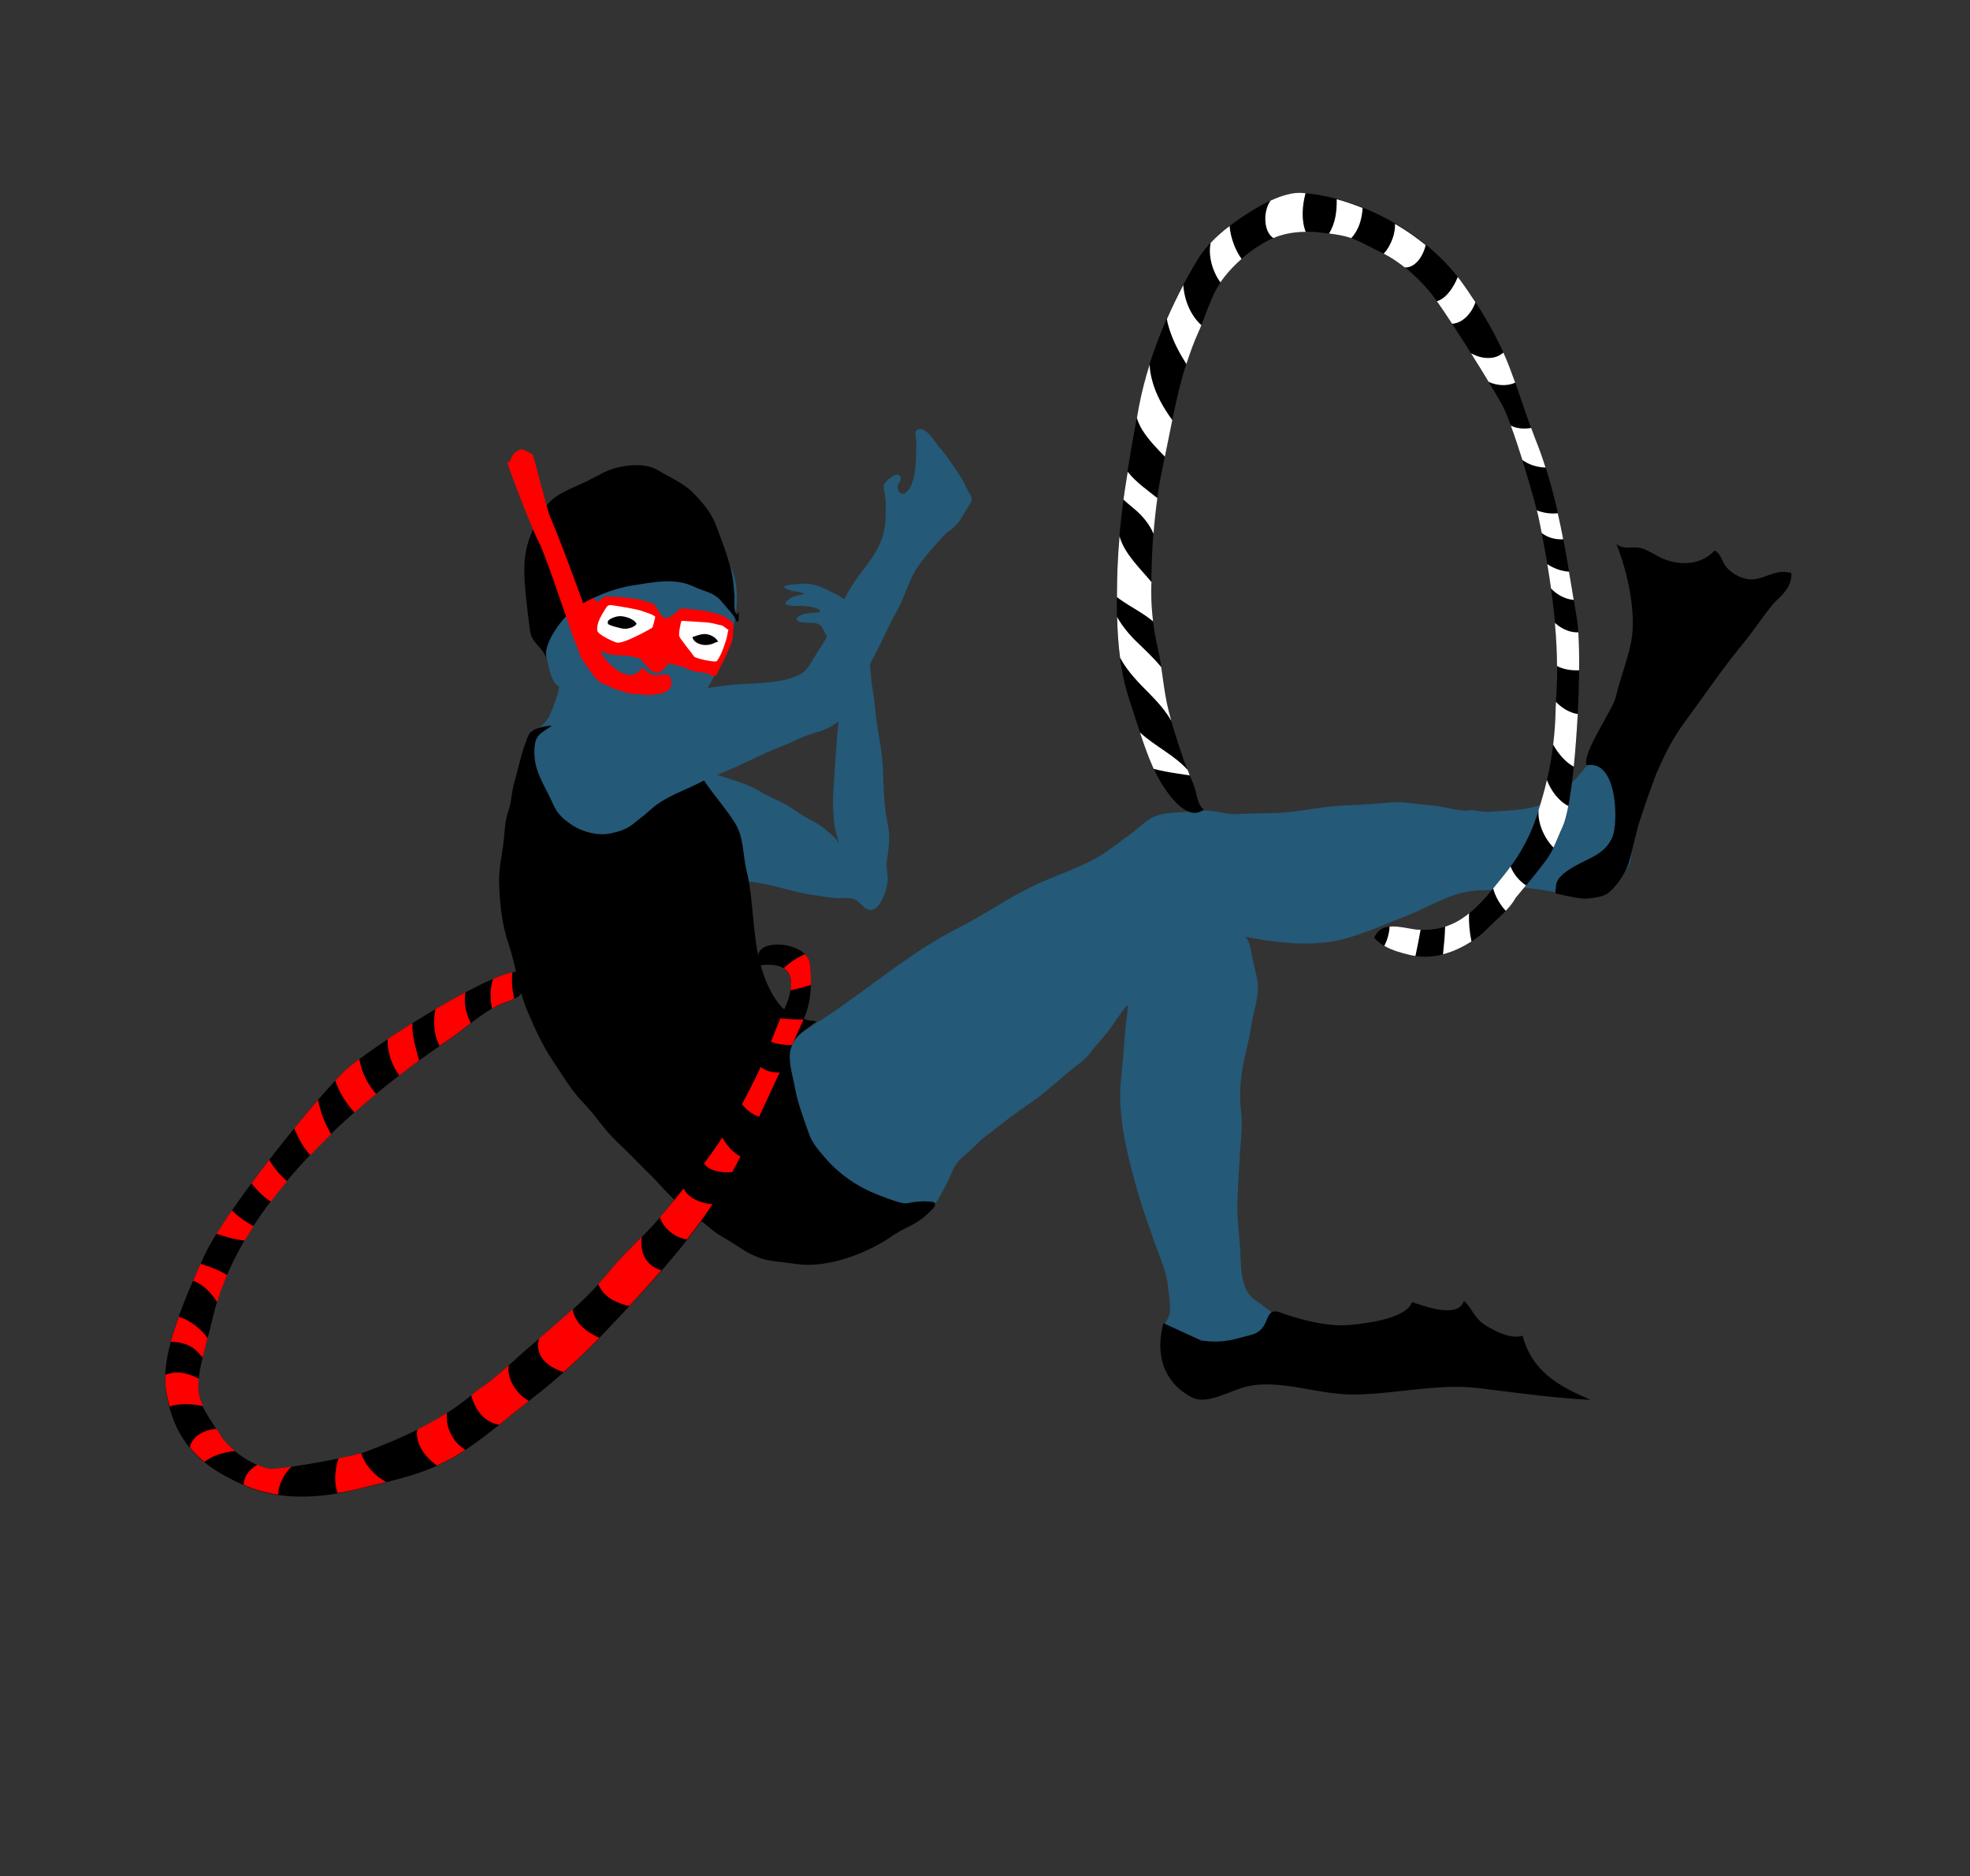 <?xml version="1.0" encoding="utf-8"?>
<!-- Generator: Adobe Illustrator 16.0.4, SVG Export Plug-In . SVG Version: 6.00 Build 0)  -->
<!DOCTYPE svg PUBLIC "-//W3C//DTD SVG 1.1//EN" "http://www.w3.org/Graphics/SVG/1.1/DTD/svg11.dtd">
<svg version="1.1" id="Ebene_1" xmlns="http://www.w3.org/2000/svg" xmlns:xlink="http://www.w3.org/1999/xlink" x="0px" y="0px"
	 width="446.358px" height="425.2px" viewBox="0 0 446.358 425.2" enable-background="new 0 0 446.358 425.2" xml:space="preserve">
<rect x="0" y="0" width="446.358" height="425.2" fill="#333333" stroke="none"/>
<g>
	<path fill="#245977" d="M120.269,166.912c2.147-2.04,3.81-3.747,4.178-4.556c0.468-1.015,2.768-6.783,2.058-6.963
		c-3.1-0.826-4.412-19.685-3.531-22.335c1.168-3.558,4.528-9.101,7.188-11.671c4.968-4.877,7.979-5.318,14.94-4.607
		c2.876,0.286,5.633,1.068,8.419,1.859c3.522,1.006,6.118,3.288,8.75,5.741c1.761,1.616,3.342,3.836,4.042,6.099
		c0.666,2.121,0.736,4.6,0.576,6.864c-0.594,7.898-4.484,15.607-8.788,22.155c-1.805,2.741-3.738,5.303-5.812,7.844
		c-0.898,1.096-1.896,2.066-2.875,3.091c-1.07,1.133-2.2,2.067-3.333,3.136c-2.391,2.264-5.337,3.539-8.607,3.936
		c-2.83,0.342-6.45-0.225-9.012-1.554c-1.796-0.927-3.19-2.624-4.124-4.385c-0.764-1.421-1.348-2.894-1.968-4.375
		c-0.566-1.394-1.887-1.834-1.887-1.834l0,0C120.484,165.357,119.937,166.921,120.269,166.912z"/>
	<path fill="#245977" d="M145.354,170.021c0.018-0.602-5.292,0.368-5.705,0.494c-1.752,0.494-3.854,1.51-5.256,2.668
		c-2.561,2.104-5.346,5.4-5.005,8.886c0.144,1.645,1.132,3.263,2.148,4.475c1.285,1.536,2.722,2.398,4.429,3.458
		c1.437,0.9,2.857,1.538,4.501,1.969c1.653,0.448,3.387,0.827,4.95,1.554c3.64,1.698,7.809,2.739,11.744,3.64
		c2.713,0.609,5.381,1.328,8.157,1.886c2.354,0.467,4.825,0.71,7.214,1.133c3.917,0.691,7.691,2.102,11.662,2.612
		c1.699,0.234,3.351,0.594,5.076,0.721c1.356,0.115,2.92-0.207,4.213,0.215c1.402,0.468,2.075,2.318,3.648,2.462
		c1.393,0.124,2.318-1.392,2.848-2.525c0.512-1.069,0.979-2.542,1.123-3.692c0.208-1.562-0.396-3.233-0.171-4.852
		c0.288-1.887,0.584-3.8,0.539-5.65c-0.027-1.409-0.386-2.92-0.619-4.357c-0.647-3.701-0.647-7.627-0.827-11.418
		c-0.225-4.438-1.438-8.932-1.761-13.406c-0.143-2.074-0.629-4.07-0.826-6.198c-0.126-1.546-0.27-3.19-0.558-4.699
		c-0.144-0.729-0.376-1.402-0.386-2.157c-0.027-0.807,0.386-1.688,0.386-2.514c-0.009-0.98-0.135-2.148-0.502-3.073
		c-0.8-2.075-2.821-4.178-4.563-5.499c-1.654-1.239-3.783-2.236-5.625-3.055c-1.465-0.637-3.307-0.971-4.878-0.782
		c-1.286,0.189-2.516,0.02-3.756,0.603c0.962,1.267,3.477,0.988,4.735,1.562c-0.854,0.433-1.896,0.449-2.767,0.819
		c-0.45,0.207-1.6,0.987-1.591,1.554c1.132,0.71,2.794,0.331,4.052,0.467c0.771,0.082,3.666,0.243,3.845,1.248
		c-0.378,0.334-1.931,0.314-2.461,0.369c-0.88,0.117-1.465,0.162-2.247,0.629c-1.842,1.16,0.755,1.581,1.752,1.571
		c1.446,0.01,2.758-0.151,3.522,1.268c0.647,1.222,1.159,2.427,1.815,3.612c1.356,2.488,2.479,5.147,2.686,8.086
		c0.233,3.019-0.54,5.929-0.872,9.083c-0.593,5.497-0.862,11.041-1.239,16.539c-0.135,2.086-0.019,4.123,0.152,6.156
		c0.162,2.021,0.791,3.979,1.349,5.974c-0.27-1.526-1.977-2.794-3.092-3.782c-1.383-1.231-3.208-2.085-4.824-3.002
		c-1.582-0.871-3.01-2.011-4.601-2.919c-1.625-0.907-3.44-1.527-4.994-2.498c-3.433-2.156-7.691-3.144-11.491-4.5
		c-3.917-1.402-7.934-1.789-11.833-3.102c-0.998-0.323-2.021-0.592-3.027-0.871c-1.223-0.34-3.055-0.888-4.116,0.082"/>
	<path fill="#245977" d="M241.873,216.82c2.793,0.917,5.444,2.03,8.049,3.477c1.896,1.032,4.321,1.94,5.157,4.097
		c1.015,2.562,0.108,6.011-0.089,8.643c-0.307,3.801-0.593,7.592-0.988,11.392c-0.801,7.835,1.096,15.967,3.162,23.468
		c1.743,6.389,3.953,12.372,6.218,18.473c0.808,2.175,1.204,4.15,1.419,6.441c0.162,1.679,0.54,3.558,0.117,5.202
		c-0.188,0.825-0.728,1.294-0.997,2.04c-0.324,1.068-0.261,2.65-0.216,3.755c0.116,3.333,0.377,5.857,2.461,8.544
		c1.635,2.102,4.923,3.603,7.484,3.944c2.372,0.368,3.738-0.423,5.417-1.941c4.645-4.232,10.656-2.614,16.208-1.536
		c2.012,0.404,4.016,0.729,6.038,1.007c1.715,0.243,3.27,0.996,4.923,1.384c1.348,0.305,2.803-0.163,4.115-0.629
		c1.438-0.503,2.714-1.097,4.098-1.707c1.59-0.701,4.591-2.022,4.599-4.043c0-1.995-1.886-4.466-3.755-4.727
		c-0.935-0.116-1.545,0.252-2.372,0.611c-1.07,0.466-1.851,0.547-2.992,0.647c-2.13,0.168-3.576,0.735-5.795,0.116
		c-4.313-1.214-8.409-3.541-12.075-6.091c-1.015-0.729-2.345-1.223-3.467-1.78c-1.132-0.574-1.95-1.446-2.957-2.129
		c-1.977-1.312-2.974-2.094-3.729-4.438c-0.772-2.354-0.782-5.111-0.89-7.609c-0.153-3.522-0.754-7.078-0.655-10.627
		c0.135-3.928,0.359-7.791,0.611-11.717c0.197-3.01,0.602-6.101,0.233-9.128c-0.449-3.729-0.198-6.945,0.458-10.619
		c0.583-3.108,1.464-6.056,1.886-9.102c0.387-2.668,1.321-5.049,1.447-7.771c0.126-2.318-0.539-4.26-1.051-6.54
		c-0.603-2.731-0.584-4.825-2.669-6.766c-1.886-1.778-4.104-3.36-6.575-4.394c-3.181-1.348-6.316-2.893-9.442-4.501
		c-0.683-0.359-1.384-0.709-2.112-1.088C255.905,206.173,248.754,211.348,241.873,216.82z"/>
	<path fill="#245977" d="M162.36,273.744c0.163,1.546,1.258,3.063,3.567,4.421c3.099,1.825,5.156,4.043,8.22,5.794
		c5.553,3.155,9.865,1.637,15.93,0.226c4.276-0.98,8.365-2.678,12.191-4.833c1.977-1.097,3.863-2.318,5.66-3.658
		c1.456-1.06,3.72-2.344,4.646-3.961c0.404-0.656,0.753-1.34,1.14-2.04c0.835-1.49,1.527-3.009,2.192-4.572
		c0.71-1.707,2.012-2.812,3.414-3.972c1.267-1.042,2.453-2.479,3.863-3.566c3.396-2.589,6.747-5.283,10.368-7.708
		c3.405-2.311,6.073-4.986,9.217-7.476c1.366-1.098,2.795-2.021,3.91-3.404c1.158-1.412,2.245-2.786,3.449-4.125
		c1.878-2.084,3.226-4.707,5.122-6.882c0.907-0.979,2.417-1.867,3.405-2.714c1.284-1.113,2.838-1.851,4.348-2.408
		c1.653-0.603,3.055-1.59,4.51-2.498c1.123-0.69,2.803-1.04,3.377-2.343c0.459-1.061,0.593-2.364,1.016-3.478
		c0.558-1.42,0.88-3.001,1.878-4.196c9.559,2.373,21.328,5.015,31.032,2.346c4.888-1.349,9.721-3.549,14.456-5.408
		c5.04-1.976,8.849-4.743,14.474-5.409c2.191-0.261,4.465-0.045,6.549-0.504c1.483-0.341,3.019-0.305,4.52-0.233
		c1.994,0.091,4.007,0.415,5.957,0.745c3.261,0.585,6.487,1.564,9.793,0.765c3.657-0.88,6.577-3.01,8.418-6.36
		c0.97-1.726,0.592-5.274,1.069-7.196c0.423-1.716,0.27-3.764,0.548-5.498c0.449-2.615,1.922-3.217,3.405-5.471
		c1.608-2.372,2.057-4.979,2.938-7.639c0.485-1.501,1.473-2.912,2.245-4.249c0.791-1.394,1.322-2.874,1.645-4.447
		c0.279-1.393,0.773-2.848,0.575-4.259c-0.251-1.383-1.212-2.281-2.435-2.822c-1.518-0.654-2.714,0.218-3.944,1.062
		c-1.25,0.827-2.659,1.599-3.396,2.847c-0.665,1.188-1.312,2.732-2.139,3.738c-0.934,1.105-1.877,1.969-2.902,3.001
		c-1.042,1.069-2.102,2.211-3.323,3.216c-0.638,0.522-1.591,1.223-1.986,1.924c-0.278,0.521-0.548,1.023-0.889,1.537
		c-0.305,0.431-0.557,0.924-0.881,1.392c-0.61,0.961-1.275,1.662-2.002,2.506c-3.011,3.299-6.533,6.371-11.141,7.206
		c-2.336,0.431-4.646,0.539-7.035,0.674c-1.177,0.081-2.372,0.207-3.567,0.071c-0.673-0.062-1.347-0.243-2.021-0.296
		c-0.719-0.09-1.375,0.161-2.03,0.098c-2.507-0.188-4.978-1.033-7.53-1.211c-3.207-0.233-5.786-0.862-9.038-0.639
		c-3.307,0.224-6.64,0.584-9.946,0.646c-5.112,0.127-10.197,1.421-15.354,1.716c-2.129,0.126-4.277,0.055-6.397,0.144
		c-1.958,0.073-3.88,0.297-5.822-0.053c-1.402-0.244-2.767-0.593-4.205-0.629c-2.264,0-4.528,0.368-6.801,0.457
		c-2.111,0.073-4.402,0.333-6.226,1.537c-1.896,1.275-3.414,2.866-5.337,4.143c-0.844,0.565-1.527,1.176-2.336,1.751
		c-0.988,0.646-1.922,1.392-2.91,2.021c-5.148,3.244-11.087,4.832-16.468,7.548c-5.554,2.784-10.737,6.396-16.236,9.172
		c-10.592,5.355-19.253,12.947-29.091,19.551c-3.611,2.426-7.645,4.527-10.179,7.904c-3.163,4.188-5.652,8.573-8.527,13.019
		c-2.964,4.61-13.251,17.017-7.978,22.785"/>
	<path d="M155.281,274.544c-1.006-1.491-2.255-2.479-3.521-3.684c-1.402-1.329-2.48-2.739-3.81-4.043
		c-2.831-2.749-5.409-5.506-8.257-8.192c-2.803-2.634-4.779-5.903-7.501-8.697c-2.695-2.749-4.771-6.299-6.972-9.604
		c-2.407-3.604-3.962-7.115-5.633-11.023c-2.111-4.853-2.625-10.279-4.313-15.247c-1.545-4.601-2.021-8.994-2.192-13.926
		c-0.117-3.495,0.754-6.586,1.096-10.036c0.225-2.272,0.243-4.105,1.006-6.289c0.746-2.146,0.691-4.212,1.321-6.396
		c0.602-2.085,1.078-4.215,1.671-6.299c0.279-1.051,0.611-2.083,1.006-3.101c0.342-0.897,0.628-1.911,1.438-2.425
		c0.162-0.116,0.351-0.225,0.566-0.314c0.386-0.18,0.808-0.278,1.23-0.396c0.799-0.225,2.066-0.511,2.866-0.387
		c-0.225,0.352-0.467,0.566-0.647,0.936c-0.502,0.997-0.781,2.264-0.799,3.386c-0.009,0.773,0.251,1.475,0.396,2.221
		c0.449,2.37,0.359,4.717,1.464,6.952c1.572,3.218,3.316,5.858,5.957,8.061c4.771,3.979,13.935,0.943,16.747-4.493
		c1.356-2.596,0.531-7.169,3.459-7.942c1.069-0.277,2.947-0.655,4.016-0.53c1.869,0.227,2.695,2.354,3.818,4.043
		c2.228,3.307,4.636,5.887,6.748,9.237c2.156,3.432,1.77,6.891,2.686,10.779c1.734,7.144,1.275,14.709,3.226,21.6
		c0.854,2.982,2.057,6.048,3.953,8.508c1.061,1.366,2.435,2.723,4.214,2.966c0.799,0.089,1.203,0.376,1.886,0.745
		c0.773,0.404,1.671,0.27,2.525,0.485c-0.181,0.377-0.701,0.529-1.007,0.809c-0.449,0.324-0.827,0.683-1.285,0.979
		c-1.626,1.069-3.063,2.597-3.512,4.574c-0.603,2.828,0.457,5.739,0.952,8.517c0.628,3.531,1.994,7.115,3.198,10.546
		c0.772,2.255,2.282,3.855,3.737,5.57c2.964,3.47,6.945,6.308,11.248,8.032c2.04,0.835,4.052,1.654,6.19,2.147
		c0.961,0.216,2.004-0.17,2.919-0.26c1.204-0.136,2.381-0.172,3.577-0.045c0.781,0.054,1.203,0.331,0.746,1.141
		c-0.369,0.674-1.105,1.168-1.626,1.708c-0.836,0.853-2.219,1.805-3.36,2.38c-0.583,0.296-1.186,0.62-1.77,0.924
		c-1.851,0.855-3.414,2.122-5.192,3.164c-2.247,1.274-4.573,2.354-7.036,3.199c-3.818,1.311-8.301,2.209-12.452,1.581
		c-2.038-0.306-4.186-0.477-6.217-0.836c-1.824-0.341-3.44-1.088-5.049-1.995c-1.239-0.719-2.371-1.554-3.594-2.281
		c-1.23-0.765-2.596-1.455-3.737-2.355c-0.97-0.754-1.995-1.706-3.063-2.496c-1.671-1.205-3.622-2.48-4.816-4.178"/>
	<path fill="#245977" d="M151.742,157.875c-3.891,1.157-7.835,2.137-11.716,3.314c-1.258,0.386-2.624,0.862-3.971,0.897
		c-1.77,0.072-3.549,0.062-5.265,0.422c-1.348,0.27-2.713,0.7-3.936,1.187c-0.575,0.234-1.176,0.351-1.743,0.7
		c-0.53,0.342-1.068,0.72-1.6,1.089c-0.97,0.638-1.868,1.311-2.156,2.497c-0.296,1.051-0.323,2.317-0.243,3.387
		c0.243,3.801,2.265,6.631,3.775,9.945c0.475,0.997,0.898,2.021,1.563,2.884c0.889,1.169,2.101,2.058,3.332,2.876
		c2.39,1.545,5.858,2.389,8.662,1.761c1.239-0.27,2.426-0.604,3.547-1.169c1.088-0.547,2.076-1.446,3.038-2.201
		c1.005-0.754,1.949-1.618,2.893-2.434c3.134-2.606,7.143-3.9,10.78-5.75c3.189-1.618,6.307-2.632,9.326-4.069
		c3.297-1.564,6.325-3.056,9.738-4.368c1.583-0.583,3.055-1.409,4.69-2.039c1.662-0.656,3.603-1.023,5.311-1.895
		c6.541-3.308,7.223-10.63,10.386-16.442c1.77-3.233,3.118-6.567,4.941-9.766c1.869-3.217,2.776-7.205,4.833-10.233
		c1.223-1.796,2.633-3.45,4.097-5.067c0.639-0.718,1.321-1.473,1.977-2.201c0.557-0.654,1.204-0.917,1.852-1.465
		c0.448-0.395,0.896-0.86,1.302-1.356c0.763-0.943,1.284-2.084,1.958-3.162c0.817-1.319,1.572-1.958,0.61-3.341
		c-0.808-1.178-1.185-2.489-2.003-3.72c-1.545-2.291-3.028-4.717-4.815-6.748c-1.015-1.142-2.74-4.349-4.564-4.177
		c-1.005,0.089-0.988,0.933-0.862,1.716c0.188,1.104,0.152,2.093,0.107,3.225c-0.089,2.676-0.081,5.751-1.338,8.213
		c-0.621,1.167-2.273,2.713-2.875,0.088c-0.18-0.763,0.925-1.419,0.701-2.164c-0.494-1.492-1.752-0.467-2.561,0.151
		c-1.905,1.448-1.239,1.886-0.952,4.089c0.153,1.375,0.18,2.884,0.116,4.294c-0.107,3.514-0.781,5.885-2.74,9.004
		c-1.86,2.855-4.33,5.578-5.929,8.605c-1.699,3.171-3.082,6.442-4.6,9.694c-0.656,1.428-1.716,2.768-2.525,4.179
		c-0.692,1.121-1.851,3.278-2.821,3.97c-3.584,2.579-10.287,2.445-14.618,2.76C162.037,155.438,156.844,156.392,151.742,157.875z"/>
	<path d="M343.404,203.469c-1.321,2.606-4.358,4.825-6.371,6.945c-2.102,2.221-5.345,4.177-8.193,5.237
		c-3.163,1.195-6.146,1.51-9.488,0.729c-2.641-0.629-6.173-1.645-7.979-3.908c1.887-4.259,6.918-1.914,10.179-1.778
		c3.998,0.17,7.224-0.684,10.656-3.208c3.531-2.588,6.029-6.101,8.805-9.495c2.668-3.243,5.184-7.476,6.711-11.717
		c2.812-7.772,4.564-16.406,4.726-24.896c0.108-5.498,1.977-16.002-3.773-43.745c-0.826-4.007-5.858-21.32-8.229-25.695
		c-2.57-4.734-13.531-22.398-16.738-26.118c-2.938-3.414-6.657-6.729-10.826-8.651c-2.319-1.078-4.672-2.524-7.107-3.332
		c-1.877-0.63-4.24-0.854-6.281-1.114c-4.582-0.566-8.741-0.162-12.775,2.084c-3.593,2.004-6.846,4.797-9.334,7.996
		c-3.01,3.845-4.043,8.489-6.01,12.83c-4.294,9.505-5.724,19.962-7.907,30.034c-1.994,9.343-2.587,18.544-2.623,28.095
		c-0.027,4.338,0.467,8.812,1.464,13.054c0.989,4.268,1.239,8.444,2.102,12.642c0.872,4.167,2.363,8.462,3.72,12.578
		c0.693,2.012,1.59,3.88,2.354,5.884c0.673,1.716,0.718,4.366,2.272,5.544c-4.645,3.494-10.17-6.506-11.599-9.758
		c-2.129-4.826-3.54-9.999-5.229-14.995c-3.153-9.371-3.045-20.151-2.739-29.782c0.403-12.336,2.596-24.789,4.868-36.836
		c2.22-11.661,7.063-22.955,13.279-33.233c2.686-4.466,7.278-7.933,11.698-10.728c3.234-2.039,8.104-4.735,12.092-4.411
		c13.153,1.024,27.663,9.011,35.65,19.667c3.307,4.438,6.388,9.362,8.858,14.384c3.541,7.159,5.354,14.608,8.329,21.958
		c5.176,12.747,7.035,26.844,9.316,40.438c1.411,8.473-0.197,40.728-3.252,47.223c-0.988,2.12-1.805,4.607-3.063,6.576
		C349.486,196.309,343.404,203.469,343.404,203.469z"/>
	<g>
		<path fill="#FFFFFF" d="M258.286,165.969c0.863,2.623,1.771,5.229,2.875,7.735c0.062,0.152,0.152,0.351,0.243,0.521
			c0.826,0.217,1.688,0.414,2.524,0.576c1.877,0.36,3.764,0.618,5.651,0.916c-0.18-0.413-0.305-0.827-0.477-1.24
			C266.076,171.09,261.557,169.024,258.286,165.969z"/>
		<path fill="#FFFFFF" d="M263.111,151.18c-1.662-2.058-3.63-3.862-5.534-5.714c-1.761-1.707-3.27-3.539-4.465-5.65
			c0.081,3.072,0.26,6.181,0.673,9.227c1.68,3.154,4.276,5.749,6.882,8.373c1.824,1.851,3.476,3.774,4.717,5.911
			c-0.369-1.311-0.701-2.596-0.971-3.87C263.839,156.707,263.533,153.956,263.111,151.18z"/>
		<path fill="#FFFFFF" d="M260.892,131.891c-2.794-3.351-6.128-6.433-7.232-10.358c-0.216,2.471-0.378,4.932-0.467,7.395
			c-0.073,2.084-0.109,4.241-0.118,6.387c0.333,0.262,0.693,0.513,1.052,0.755c2.237,1.544,4.96,2.921,7.133,4.744
			c-0.278-2.354-0.431-4.716-0.413-7.052C260.837,133.14,260.874,132.52,260.892,131.891z"/>
		<path fill="#FFFFFF" d="M255.618,107.041c-0.054-0.056-0.072-0.108-0.108-0.162c-0.323,2.112-0.683,4.205-0.953,6.325
			c0.872,0.845,1.851,1.58,2.758,2.38c1.464,1.276,2.777,2.812,3.667,4.556c0.134,0.26,0.25,0.547,0.377,0.827
			c0.215-2.706,0.503-5.409,0.871-8.104C259.912,111.03,257.469,109.331,255.618,107.041z"/>
		<path fill="#FFFFFF" d="M261,85.999c-0.306-1.132-0.467-2.265-0.531-3.387c-0.979,3.117-1.796,6.289-2.408,9.479
			c-0.161,0.872-0.314,1.752-0.467,2.622c0.27,0.899,0.656,1.78,1.186,2.66c1.42,2.265,3.271,4.195,5.158,6.11
			c0.557-2.759,1.113-5.518,1.679-8.294C263.568,92.387,261.835,89.351,261,85.999z"/>
		<path fill="#FFFFFF" d="M272.203,73.682c-2.426-2.174-3.864-5.633-4.097-9.093c-1.32,2.533-2.57,5.095-3.711,7.7
			c0.063,0.313,0.099,0.639,0.18,0.961c0.673,2.642,1.779,5.104,3.153,7.467c0.341,0.584,0.719,1.186,1.078,1.778
			c0.755-2.317,1.573-4.637,2.57-6.863C271.682,74.984,271.942,74.347,272.203,73.682z"/>
		<path fill="#FFFFFF" d="M305.777,53.836c0.117,0.036,0.243,0.089,0.368,0.135c1.707-1.798,2.444-4.304,2.596-6.838
			c-1.94-0.772-3.899-1.465-5.875-1.985c0.054,2.73-0.297,5.507-1.751,7.762C302.705,53.125,304.367,53.367,305.777,53.836z"/>
		<path fill="#FFFFFF" d="M318.266,60.592c1.572,0.161,3.038-1.159,3.854-2.678c0.395-0.71,0.719-1.536,0.907-2.381
			c-2.183-1.752-4.493-3.388-6.945-4.798c0.036,1.078-0.171,2.201-0.521,3.217c-0.432,1.231-1.097,2.524-2.049,3.53
			C315.184,58.318,316.774,59.396,318.266,60.592z"/>
		<path fill="#FFFFFF" d="M334.303,68.489c-1.142-1.753-2.31-3.468-3.522-5.104c-0.161-0.188-0.333-0.396-0.485-0.611
			c-0.485,1.222-1.132,2.372-1.832,3.271c-0.737,0.96-1.797,1.932-2.902,2.21c0.997,1.393,2.183,3.163,3.458,5.112
			C331.392,73.232,333.44,71.013,334.303,68.489z"/>
		<path fill="#FFFFFF" d="M343.314,86.709c-0.817-2.273-1.662-4.564-2.677-6.811c-0.637,0.548-1.402,0.953-2.317,1.132
			c-1.779,0.306-3.486-0.144-5.032-0.979c1.447,2.281,2.822,4.511,3.999,6.478C339.172,87.419,341.562,87.544,343.314,86.709z"/>
		<path fill="#FFFFFF" d="M350.187,105.944c-0.665-2.102-1.393-4.178-2.219-6.217c-0.377-0.926-0.683-1.851-1.034-2.759
			c-1.599,0.297-3.314,0.153-4.617-0.529c0.844,2.281,1.743,5.021,2.624,7.798C346.414,105.315,348.3,105.908,350.187,105.944z"/>
		<path fill="#FFFFFF" d="M349.316,120.794c1.384,1.034,3.162,1.537,4.879,1.402c-0.378-1.967-0.792-3.936-1.232-5.893
			c-1.563,0.179-3.216-0.055-4.752-0.648c0.216,0.827,0.368,1.493,0.467,1.978C348.911,118.737,349.109,119.744,349.316,120.794z"/>
		<path fill="#FFFFFF" d="M356.386,135.926c0.071,0.01,0.117,0,0.188,0.018c-0.35-2.131-0.7-4.251-1.068-6.397
			c-1.815-0.135-3.451-0.735-4.923-1.707c0.332,1.95,0.593,3.765,0.843,5.516C352.747,134.722,354.446,135.702,356.386,135.926z"/>
		<path fill="#FFFFFF" d="M357.788,151.89c0.036-3.297-0.018-6.28-0.18-8.606c-0.593,0.019-1.204-0.025-1.842-0.198
			c-1.312-0.367-2.471-1.05-3.459-1.921c0.341,3.871,0.467,7.052,0.484,9.756C354.157,151.665,355.964,151.972,357.788,151.89z"/>
		<path fill="#FFFFFF" d="M351.913,168.736c0.934,1.671,2.146,3.197,3.611,4.321c0.333,0.251,0.691,0.457,1.06,0.683
			c0.378-3.756,0.683-7.88,0.898-11.949c-0.403-0.054-0.826-0.134-1.222-0.297c-1.437-0.493-2.677-1.365-3.71-2.435
			c-0.045,0.844-0.099,1.635-0.099,2.318C352.397,163.821,352.209,166.283,351.913,168.736z"/>
		<path fill="#FFFFFF" d="M351.993,192.067c0.727-1.545,1.347-3.198,2.039-4.68c0.477-1.018,0.917-2.659,1.322-4.744
			c-2.094-1.032-3.928-3.389-4.861-5.894c-0.531,2.318-1.177,4.572-1.879,6.792C348.345,186.273,349.773,189.849,351.993,192.067z"
			/>
		<path fill="#FFFFFF" d="M340.017,204.96c0.341,0.504,0.737,0.98,1.158,1.447c0.89-0.934,1.698-1.915,2.229-2.938
			c0,0,1.023-1.24,2.354-2.839c-1.555-1.006-2.83-2.578-3.504-4.286c-0.413,0.549-0.809,1.134-1.24,1.646
			c-0.908,1.114-1.788,2.218-2.687,3.323C338.642,202.644,339.307,203.928,340.017,204.96z"/>
		<path fill="#FFFFFF" d="M332.865,206.954c-0.224,0.189-0.44,0.37-0.655,0.531c-1.617,1.187-3.171,1.986-4.78,2.498
			c-0.045,2.094-0.261,4.177-0.476,6.261c0.62-0.17,1.24-0.351,1.887-0.593c1.5-0.548,3.082-1.365,4.563-2.317
			C332.964,211.223,332.758,209.058,332.865,206.954z"/>
		<path fill="#FFFFFF" d="M321.877,210.675c-0.117,0-0.215,0.019-0.324,0.019c-1.968-0.091-4.537-0.952-6.702-0.72
			c-0.081,1.545-0.504,2.991-1.187,4.375c1.779,1.025,3.926,1.609,5.688,2.031c0.467,0.107,0.906,0.18,1.356,0.243
			C321.122,214.646,321.536,212.67,321.877,210.675z"/>
		<path fill="#FFFFFF" d="M295.805,43.791c-0.225-0.036-0.44-0.063-0.674-0.072c-2.291-0.188-4.86,0.638-7.25,1.742
			c-0.638,0.918-1.015,2.05-1.141,3.163c-0.198,1.852,0.135,4.232,1.779,5.319c2.354-0.998,4.797-1.384,7.322-1.41
			C294.816,49.882,295.042,46.675,295.805,43.791z"/>
		<path fill="#FFFFFF" d="M278.6,51.212c-1.527,1.158-2.983,2.426-4.276,3.791c-0.665,2.964,0.466,6.666,2.209,8.993
			c0.27-0.403,0.548-0.808,0.854-1.194c1.15-1.474,2.48-2.856,3.926-4.132C279.894,56.711,278.806,53.862,278.6,51.212z"/>
	</g>
	<path d="M182.449,230.072c1.843-4.501,1.258-10.171,1.007-11.833c-0.727-4.671-11.32-5.741-11.653-1.733
		c0.207,0.906-0.359,2.345,0.548,2.228c9.136-1.104,7.241,5.947,5.318,10.026c-1.832,3.927-3.791,9.883-5.75,13.979
		c-4.106,8.6-9.057,17.377-15.13,24.357c-3.054,3.514-5.399,6.801-8.544,10.25c-3.297,3.611-7.097,6.963-10.125,10.729
		c-5.237,6.503-11.931,11.787-18.382,17.33c-3.54,3.027-6.98,6.55-10.772,9.129c-3.314,2.245-7.941,7.743-26.674,14.653
		c-2.533,0.951-19.604,4.052-21.446,3.683c-3.549-0.754-9.002-4.394-10.763-7.402c-1.77-2.983-4.68-6.333-5.094-9.981
		c-0.521-4.376,2.147-12.065,3.064-16.271c7.268-32.597,46.25-58.516,54.094-63.94c3.54-2.463,6.783-5.536,10.583-7.405
		c1.177-0.575,5.13-1.645,5.463-2.92c0.251-1.006-0.989-3.448-0.881-4.797c-7.34,0.439-33.583,17.356-39.01,22.362
		c-6.262,5.758-27.295,31.976-31.876,41.75c-7.925,16.871-9.605,25.21-8.85,30.511c0.683,4.959,2.272,9.64,5.597,13.494
		c3.423,3.918,6.954,5.903,11.697,8.122c8.051,3.782,17.708,3.189,26.217,1.051c7.745-1.94,15.084-3.299,22.039-7.413
		c6.227-3.728,11.671-8.66,17.357-13.07c5.759-4.448,11.186-9.434,16.172-14.681c11.824-12.443,24.231-25.481,31.562-41.122
		C173.276,250.377,180.986,233.685,182.449,230.072z"/>
	<g>
		<path fill="#FF0000" d="M179.108,224.412c0.988-0.208,1.967-0.477,2.856-0.7c0.592-0.172,1.185-0.351,1.779-0.522
			c0.062-2.255-0.143-4.15-0.269-5.004c-0.126-0.755-0.521-1.401-1.061-1.958c-1.761,0.7-3.369,1.814-4.824,3.162
			C179.233,220.44,179.467,222.39,179.108,224.412z"/>
		<path fill="#FF0000" d="M168.11,250.204c0.97,1.312,2.345,2.292,3.881,2.867c1.563-3.351,3.163-6.819,4.654-10.035
			c-1.563,0.062-3.108-0.306-4.312-1.268c-0.134,0.297-0.261,0.63-0.395,0.917C170.743,245.192,169.458,247.716,168.11,250.204z"/>
		<path fill="#FF0000" d="M165.883,265.632c0.646-1.168,1.302-2.336,1.887-3.55c-0.44-0.243-0.88-0.521-1.294-0.853
			c-1.186-0.98-2.084-2.174-2.821-3.486c-1.312,2.049-2.695,3.999-4.142,5.904C160.599,265.31,163.313,265.794,165.883,265.632z"/>
		<path fill="#FF0000" d="M155.658,280.851c2.022-2.568,3.953-5.219,5.768-7.933c-2.758-0.261-5.633-1.536-6.514-3.604
			c-1.824,2.212-3.477,4.367-5.399,6.551C150.42,278.488,152.99,280.501,155.658,280.851z"/>
		<path fill="#FF0000" d="M127.7,310.904c2.793-2.488,5.498-5.067,8.067-7.745c-2.982-1.303-5.534-3.458-6.029-6.451
			c-2.489,2.237-5.03,4.429-7.592,6.612C121.005,307.201,124.079,309.816,127.7,310.904z"/>
		<path fill="#FF0000" d="M110.089,321.568c0.944,0.701,1.958,1.124,3.002,1.284c2.245-1.796,4.474-3.611,6.719-5.38
			c-2.874-1.7-4.995-4.979-4.563-8.088c-2.012,1.834-4.08,3.622-6.271,5.113c-0.647,0.421-1.347,0.997-2.192,1.679
			C107.296,318.243,108.365,320.265,110.089,321.568z"/>
		<path fill="#FF0000" d="M98.985,332.088c1.401-0.618,2.785-1.303,4.169-2.11c0.754-0.468,1.527-0.951,2.282-1.437
			c-0.755-0.478-1.457-1.061-2.067-1.753c-1.617-1.906-2.318-4.241-2.12-6.604c-1.788,1.133-3.971,2.392-6.685,3.739
			C93.981,327.005,96.263,330.147,98.985,332.088z"/>
		<path fill="#FF0000" d="M76.524,338.333c1.563-0.251,3.091-0.558,4.582-0.935c2.175-0.538,4.304-1.06,6.407-1.582
			c-2.606-1.347-4.843-3.817-5.679-6.521c-0.997,0.304-2.874,0.727-5.129,1.166C75.842,332.986,75.644,336.122,76.524,338.333z"/>
		<path fill="#FF0000" d="M45.008,315.44c-0.108-0.871-0.055-1.904,0.044-2.991c-1.626-0.907-3.423-1.501-5.309-1.411
			c-0.81,0.045-1.574,0.226-2.292,0.495c-0.045,1.177,0,2.237,0.135,3.198c0.198,1.348,0.485,2.669,0.827,3.963
			c2.272-0.702,5.255-0.603,7.6-0.056C45.528,317.597,45.133,316.546,45.008,315.44z"/>
		<path fill="#FF0000" d="M45.448,286.368c-0.602,1.33-1.187,2.614-1.707,3.863c2.309,0.78,4.052,2.676,5.453,4.833
			c0.629-2.066,1.411-4.114,2.265-6.118C49.616,287.796,47.505,287.041,45.448,286.368z"/>
		<path fill="#FF0000" d="M52.545,274.273c-1.303,1.896-2.507,3.694-3.521,5.312c2.102,0.699,4.213,1.319,6.414,1.527
			c0.638-1.088,1.321-2.166,2.021-3.235C55.662,276.897,54,275.703,52.545,274.273z"/>
		<path fill="#FF0000" d="M72.068,249.226c-1.671,1.932-3.495,4.115-5.399,6.451c0,0,0.008,0.036,0.027,0.055
			c0.836,2.048,2.003,4.339,3.629,6.028c1.563-1.644,3.136-3.235,4.708-4.753C73.613,254.636,72.58,251.976,72.068,249.226z"/>
		<path fill="#FF0000" d="M93.442,231.833c-1.968,1.23-3.854,2.462-5.625,3.647c-0.063,2.921,0.943,5.983,2.686,8.212
			c1.582-1.231,3.063-2.354,4.457-3.359C94.232,237.619,93.28,234.556,93.442,231.833z"/>
		<path fill="#FF0000" d="M105.472,224.842c-2.191,1.171-4.483,2.453-6.81,3.82c-0.108,0.593-0.207,1.177-0.252,1.751
			c-0.145,2.147,0.089,4.635,1.204,6.576c1.024-0.71,1.905-1.33,2.542-1.76c1.537-1.069,3.028-2.246,4.519-3.396
			C105.543,229.641,105.004,227.143,105.472,224.842z"/>
		<path fill="#FF0000" d="M116.118,220.297c-1.203,0.27-2.713,0.81-4.411,1.527c-0.683,2.111-0.701,4.475-0.225,6.737
			c0.414-0.242,0.836-0.521,1.267-0.735c0.719-0.351,2.444-0.881,3.773-1.527C116.065,224.295,115.857,222.255,116.118,220.297z"/>
		<path fill="#FF0000" d="M81.412,239.981c-1.312,0.989-2.382,1.833-3.083,2.479c-0.637,0.604-1.456,1.419-2.372,2.407
			c0.908,2.687,2.524,5.265,4.375,7.216c1.671-1.474,3.306-2.876,4.906-4.196C83.361,245.856,81.906,242.92,81.412,239.981z"/>
		<path fill="#FF0000" d="M60.999,262.819c-1.374,1.78-2.722,3.566-4.025,5.328c0.135,0.179,0.27,0.369,0.404,0.521
			c1.07,1.267,2.453,2.668,3.999,3.629c1.167-1.571,2.417-3.1,3.656-4.609C63.523,266.333,62.042,264.661,60.999,262.819z"/>
		<path fill="#FF0000" d="M45.87,301.803c-1.285-1.295-2.795-2.363-4.456-3.108c-0.306-0.117-0.612-0.225-0.897-0.324
			c-0.747,2.076-1.358,3.972-1.816,5.695c0.548-0.007,1.087,0.019,1.618,0.109c1.303,0.225,2.641,0.646,3.683,1.481
			c0.413,0.334,1.069,0.917,1.491,1.545c0.089,0,0.18,0.019,0.225,0.117c0.054,0.136,0.117,0.278,0.188,0.415
			c0.342-1.529,0.756-3.046,1.133-4.467C46.687,302.756,46.31,302.251,45.87,301.803z"/>
		<path fill="#FF0000" d="M49.06,323.797c-2.722,0.152-5.634,1.688-6.011,4.221c0.054,0.072,0.089,0.146,0.152,0.208
			c1.024,1.168,2.066,2.165,3.136,3.055c0.207-0.189,0.439-0.351,0.664-0.503c1.815-1.132,4.062-1.771,6.262-1.968
			c-1.365-1.096-2.506-2.291-3.171-3.386C49.787,324.882,49.437,324.345,49.06,323.797z"/>
		<path fill="#FF0000" d="M60.874,332.808c-0.772-0.152-1.662-0.484-2.561-0.89c-1.446,0.835-2.632,2.049-3.009,3.737
			c-0.063,0.278-0.082,0.54-0.1,0.81c2.489,1.132,5.13,1.841,7.835,2.229c0-0.368,0.035-0.756,0.107-1.151
			c0.414-1.977,1.464-3.764,2.884-5.201C63.452,332.726,61.431,332.933,60.874,332.808z"/>
		<path fill="#FF0000" d="M139.063,294.715c1.114,0.573,2.311,0.952,3.514,1.239c2.461-2.651,4.905-5.346,7.286-8.095
			c-0.961-0.278-1.869-0.701-2.613-1.419c-1.771-1.672-2.156-3.945-1.824-6.173c-2.516,2.543-5.103,5.04-7.286,7.762
			c-0.827,1.025-1.689,2.004-2.588,2.975C136.216,292.55,137.366,293.843,139.063,294.715z"/>
		<path fill="#FF0000" d="M179.467,236.818c1.105-2.452,2.031-4.501,2.596-5.804c-1.77,0.01-3.53-0.044-5.255-0.27
			c-0.702,1.662-1.401,3.513-2.121,5.355C176.188,236.647,177.859,236.829,179.467,236.818z"/>
	</g>
	<path d="M135.668,141.279c0.027,0.054,0.054,0.135,0.09,0.18c0.827-1.213,1.384-2.39,2.848-3.116
		c0.647-0.298,1.699-0.721,2.39-0.612c0.422,0.072,0.261-0.143,0.629,0.161c0.126,0.136,0.242,0.674,0.35,0.855
		c-2.246,1.033-4.654,0.96-5.831,3.44"/>
	<path d="M158.075,139.788c0.872,0.413,1.41,0.826,2.057,1.42c0.647,0.602,0.989,1.15,1.114,2.103
		c0.153,1.087,0.108,1.193-0.709,1.859c0.251-1.24-0.332-2.202-0.997-3.288c-0.736-1.222-1.563-0.944-2.893-1.545
		c0.233,0.189-2.587,0.35-0.916-0.352C155.73,139.985,157.518,139.528,158.075,139.788z"/>
	<path d="M141.678,143.427c0.009,0.063,0.027,0.135,0.055,0.197c-1.132-0.656-2.327,1.098-0.935,1.654
		c0.682,0.279,1.437-0.135,1.733-0.774c0.216-0.476,0.009-1.526-0.575-1.186"/>
	<path d="M155.578,145.646c-0.063,0.262-1.024,0.414-1.214,1.215c0.728,0.547,1.277,0.322,1.915-0.226
		C156.206,146.202,156.089,145.745,155.578,145.646"/>
	<path d="M358.956,203.649c-2.435-0.181-6.559-1.222-6.559-1.222s0.17-1.627,0.189-1.87c0.17-1.858,2.695-3.378,3.944-4.123
		c3.432-2.022,7.025-2.742,8.786-6.693c1.401-3.181,1.222-17.727-5.804-16.315c-1.239-2.49,5.949-12.668,6.604-15.498
		c0.943-4.151,2.65-8.319,3.468-12.472c1.24-6.387-0.792-15.992-3.379-22.217c1.681,1.437,3.621,0.54,5.49,0.925
		c1.42,0.323,3.495,1.726,5.032,2.399c3.935,1.707,8.768,1.472,11.751-1.797c1.527,0.674,1.599,2.543,2.785,3.881
		c1.097,1.212,2.821,2.246,4.582,2.561c3.486,0.639,6.019-2.417,9.766-1.41c0.484-0.494,0.413,1.797-0.593,3.432
		c-0.961,1.59-2.453,2.614-3.621,4.068c-2.228,2.76-4.304,5.923-6.451,8.527c-4.627,5.58-8.931,11.986-13.333,17.95
		c-5.023,6.784-7.655,14.843-10.251,22.768c-0.521,1.546-1.716,6.892-2.174,8.508c-0.944,3.314-3.693,6.811-5.418,7.672
		C362.019,203.595,358.956,203.649,358.956,203.649z"/>
	<path d="M272.158,303.771c5.255,0.728,7.897-0.415,11.338-1.286c4.789-1.229,2.552-6.575,6.658-5.048
		c4.581,1.697,10.996,3.297,15.857,2.793c3.675-0.376,12.523-1.384,13.934-5.156c2.66,0.844,10.485,3.863,11.743-0.306
		c1.949,1.808,2.344,3.909,4.726,5.437c2.507,1.606,6.02,3.297,8.562,2.47c2.211,8.096,8.042,11.384,15.435,14.528
		c-8.67-0.396-16.953-1.635-25.578-2.668c-9.263-1.114-19.235,1.535-28.705,1.464c-8.051-0.07-16.478-3.666-24.051-1.707
		c-3.315,0.854-8.543,4.024-11.796,2.462c-4.833-2.31-9.128-7.835-6.666-16.919L272.158,303.771z"/>
	<path fill="#FF0000" d="M132.991,139.788c0.288-0.036,0.584-0.818,0.746-1.069c0.305-0.521,0.736-0.907,1.088-1.383
		c0.583-0.747,1.113-1.457,1.896-2.014c0.708-0.476,7.097,0.323,7.904,0.486c0.854,0.188,2.481,0.7,3.299,0.978
		c0.754,0.254,1.914,3.477,2.982,3.299c0.854-0.144,1.878-0.936,2.479-1.483c0.736-0.69,0.782-0.807,1.725-0.682
		c2.21,0.27,3.216,0.224,5.408,0.674c0.961,0.206,1.968,0.513,2.848,0.808c0.486,0.172,1.069,0.512,1.51,0.8
		c0.342,0.208,0.96,0.611,1.133,0.972c0.286,0.573,0.089,1.705,0.071,2.326c-0.036,0.952-0.108,1.743-0.521,2.623
		c-0.673,1.438-1.222,3.046-2.012,4.331c-0.359,0.583-0.629,1.293-0.925,1.931c-0.181,0.386-0.225,0.621-0.603,0.755
		c-0.396,0.145-0.611-0.009-0.979-0.188c-0.638-0.298-1.25-0.522-1.896-0.567c-0.844-0.081-1.769-0.207-2.542-0.475
		c-0.728-0.253-1.429-0.676-2.166-0.899c-0.755-0.217-2.147-0.458-2.892-0.693c-0.271,0.415-1.618,1.825-1.94,1.969
		c-1.007,0.404-1.493,0.153-2.328-0.556c-0.403-0.334-1.823-2.066-2.065-2.354c-0.252-0.296-1.591-0.468-2.004-0.594
		c-0.826-0.242-1.752-0.179-2.615-0.269c-0.871-0.091-1.895-0.063-2.703-0.334c-0.836-0.277-1.59-0.637-2.39-1.005
		c-0.809-0.388-1.5-0.79-1.869-1.626c-0.486-1.097-0.701-2.184-0.844-3.36c-0.063-0.593-0.243-1.329,0.08-1.86
		C133.341,139.519,132.991,139.788,132.991,139.788z"/>
	<path fill="#FFFFFF" d="M147.68,142.312c0.27,0.026,0.728-2.299,0.791-2.569c-0.809-0.656-2.138-0.934-3.073-1.311
		c-1.095-0.414-5.165-1.053-6.127-1.195c-1.051-0.152-1.455-0.342-2.012,0.584c-0.953,1.572-2.103,3.225-1.933,5.057
		c0.082,0.899,3.504,2.462,4.35,2.731C141.194,146.086,147.68,142.312,147.68,142.312z"/>
	<path fill="#FFFFFF" d="M154.428,140.677c-0.288,0.612-0.674,2.912-0.531,3.479c0.117,0.53,3.216,4.302,3.37,4.607
		c0.225,0.434,4.878,1.457,5.184,1.025c0.593-0.81,1.142-2.04,1.474-3.002c0.287-0.862,0.629-1.715,0.808-2.604
		c0.091-0.395,0.162-0.809,0.234-1.188c0.126-0.556,0.18-0.169-0.251-0.475c-0.288-0.189-0.593-0.476-0.862-0.646
		c-0.359-0.242-0.8-0.225-1.16-0.324c-0.978-0.278-1.966-0.493-3.036-0.547C158.722,140.957,154.428,140.677,154.428,140.677z"/>
	<path fill="#FF0000" d="M136.064,137.057c0.071,0.009,0.117,0.054,0.179,0.099c-0.099,0.457-0.575,0.837-0.827,1.231
		c-0.26,0.423-0.872,1.536-1.15,1.95c-0.702-0.729-2.039-1.563-2.776-2.318c-0.324-0.324,0.233-1.015,0.116-1.465
		c-0.081-0.395-0.152-0.809-0.25-1.231c-0.215-0.907-0.279-2.191-1.447-2.245c-1.078-0.071-1.401,1.078-2.238,1.455
		c-0.323-0.323-0.574-0.827-0.835-1.213c-0.251-0.369-0.477-0.744-0.637-1.159c-0.45-1.096-0.88-2.273-1.581-3.253
		c-0.189-0.26-0.396-0.476-0.62-0.699c-0.126-0.117-0.602-0.467-0.647-0.604c-0.153-0.402,0.288-1.05,0.413-1.438
		c0.144-0.483,0.351-0.987,0.44-1.473c0.081-0.448,0.288-0.979,0.566-1.393c0.512,1.177,1.464,2.265,2.048,3.459
		c0.791,1.59,2.264,2.597,3.172,4.106c0.341,0.557,5.714,5.903,5.714,5.903L136.064,137.057z"/>
	<path d="M149.109,141.343"/>
	<path d="M156.88,144.371c0.279,1.104,1.303,1.544,2.345,1.742c0.602,0.117,1.275,0.027,1.842-0.108
		c0.539-0.125,1.113-0.549,1.653-0.573c-0.521-1.053-1.833-1.699-2.964-1.754C158.722,143.624,157.042,144.343,156.88,144.371z"/>
	<path d="M137.761,141.216c-0.34,0.243,1.223,0.72,1.519,0.782c0.638,0.154,1.329,0.396,1.995,0.468
		c0.853,0.098,2.515-0.271,2.955-1.123c-0.576-1.123-2.767-1.805-3.98-1.708c-0.736,0.064-1.68,0.387-2.246,0.835
		C137.527,140.84,137.761,141.216,137.761,141.216z"/>
	<path fill="#FF0000" d="M141.337,154.989"/>
	<path d="M167.356,138.575c-0.063,0.26-0.207,0.486-0.413,0.647c-0.835-0.862-0.45-3.11-0.539-4.296
		c-0.144-1.652-0.243-3.421-0.611-5.057c-0.772-3.576-2.246-7.368-3.549-10.81c-1.141-3.018-3.136-5.265-5.256-7.438
		c-2.066-2.103-5.174-3.432-7.816-5.004c-2.515-1.5-5.624-1.393-8.427-0.863c-3.046,0.576-4.906,1.869-7.583,3.199
		c-2.471,1.239-5.481,2.255-7.61,3.909c-2.263,1.76-3.584,4.626-4.87,7.366c-2.434,5.193-2.021,10.071-1.454,15.569
		c0.241,2.336,0.557,4.743,0.861,7.152c0.359,2.839,2.866,3.62,3.648,6.171c-0.638-3.603,3.89-9.396,6.424-11.185
		c3.468-2.434,8.823-4.6,13.073-5.255c4.627-0.72,9.684-1.835,13.943,0.241c2.417,1.159,4.528,1.231,6.352,3.414
		c1.087,1.32,2.975,3.19,3.459,4.68c0.208-0.178,0.35-0.395,0.405-0.654"/>
	<path fill="#FF0000" d="M149.477,157.191c1.006-0.036,2.66-1.061,2.624-2.121c-0.045-0.727-0.037-1.571-0.647-2.083
		c-0.36-0.298-1.905,0.044-2.83,0.07c-1.572,0.072-2.938-2.075-3.325-1.518c-2.83,3.979-8.049-1.51-8.895-3.324
		c-0.827-1.725-8.382-23.439-11.67-30.879c-0.872-1.959-3.737-13.873-4.025-14.294c-0.197-0.261-2.381-1.374-2.668-1.241
		c-3.063,1.205-1.778,3.118-3.073,2.902c-0.046,0.665,5.643,15.417,7.143,18.213c1.743,3.26,7.547,21.282,8.193,22.603
		c0.791,1.564,0.898,3.038,1.977,4.439c0.899,1.177,2.372,3.63,3.504,4.518c0.683,0.531,1.716,0.657,2.426,1.124
		c0.8,0.513,1.311,0.593,2.165,0.836c0.844,0.252,1.671,0.61,2.543,0.755c0.728,0.117,1.555,0.036,2.246,0.144
		c1.474,0.197,2.373,0.136,2.373,0.136"/>
	<path fill="#245977" d="M120.62,165.582l-0.898,1.069L120.62,165.582z"/>
</g>
</svg>
